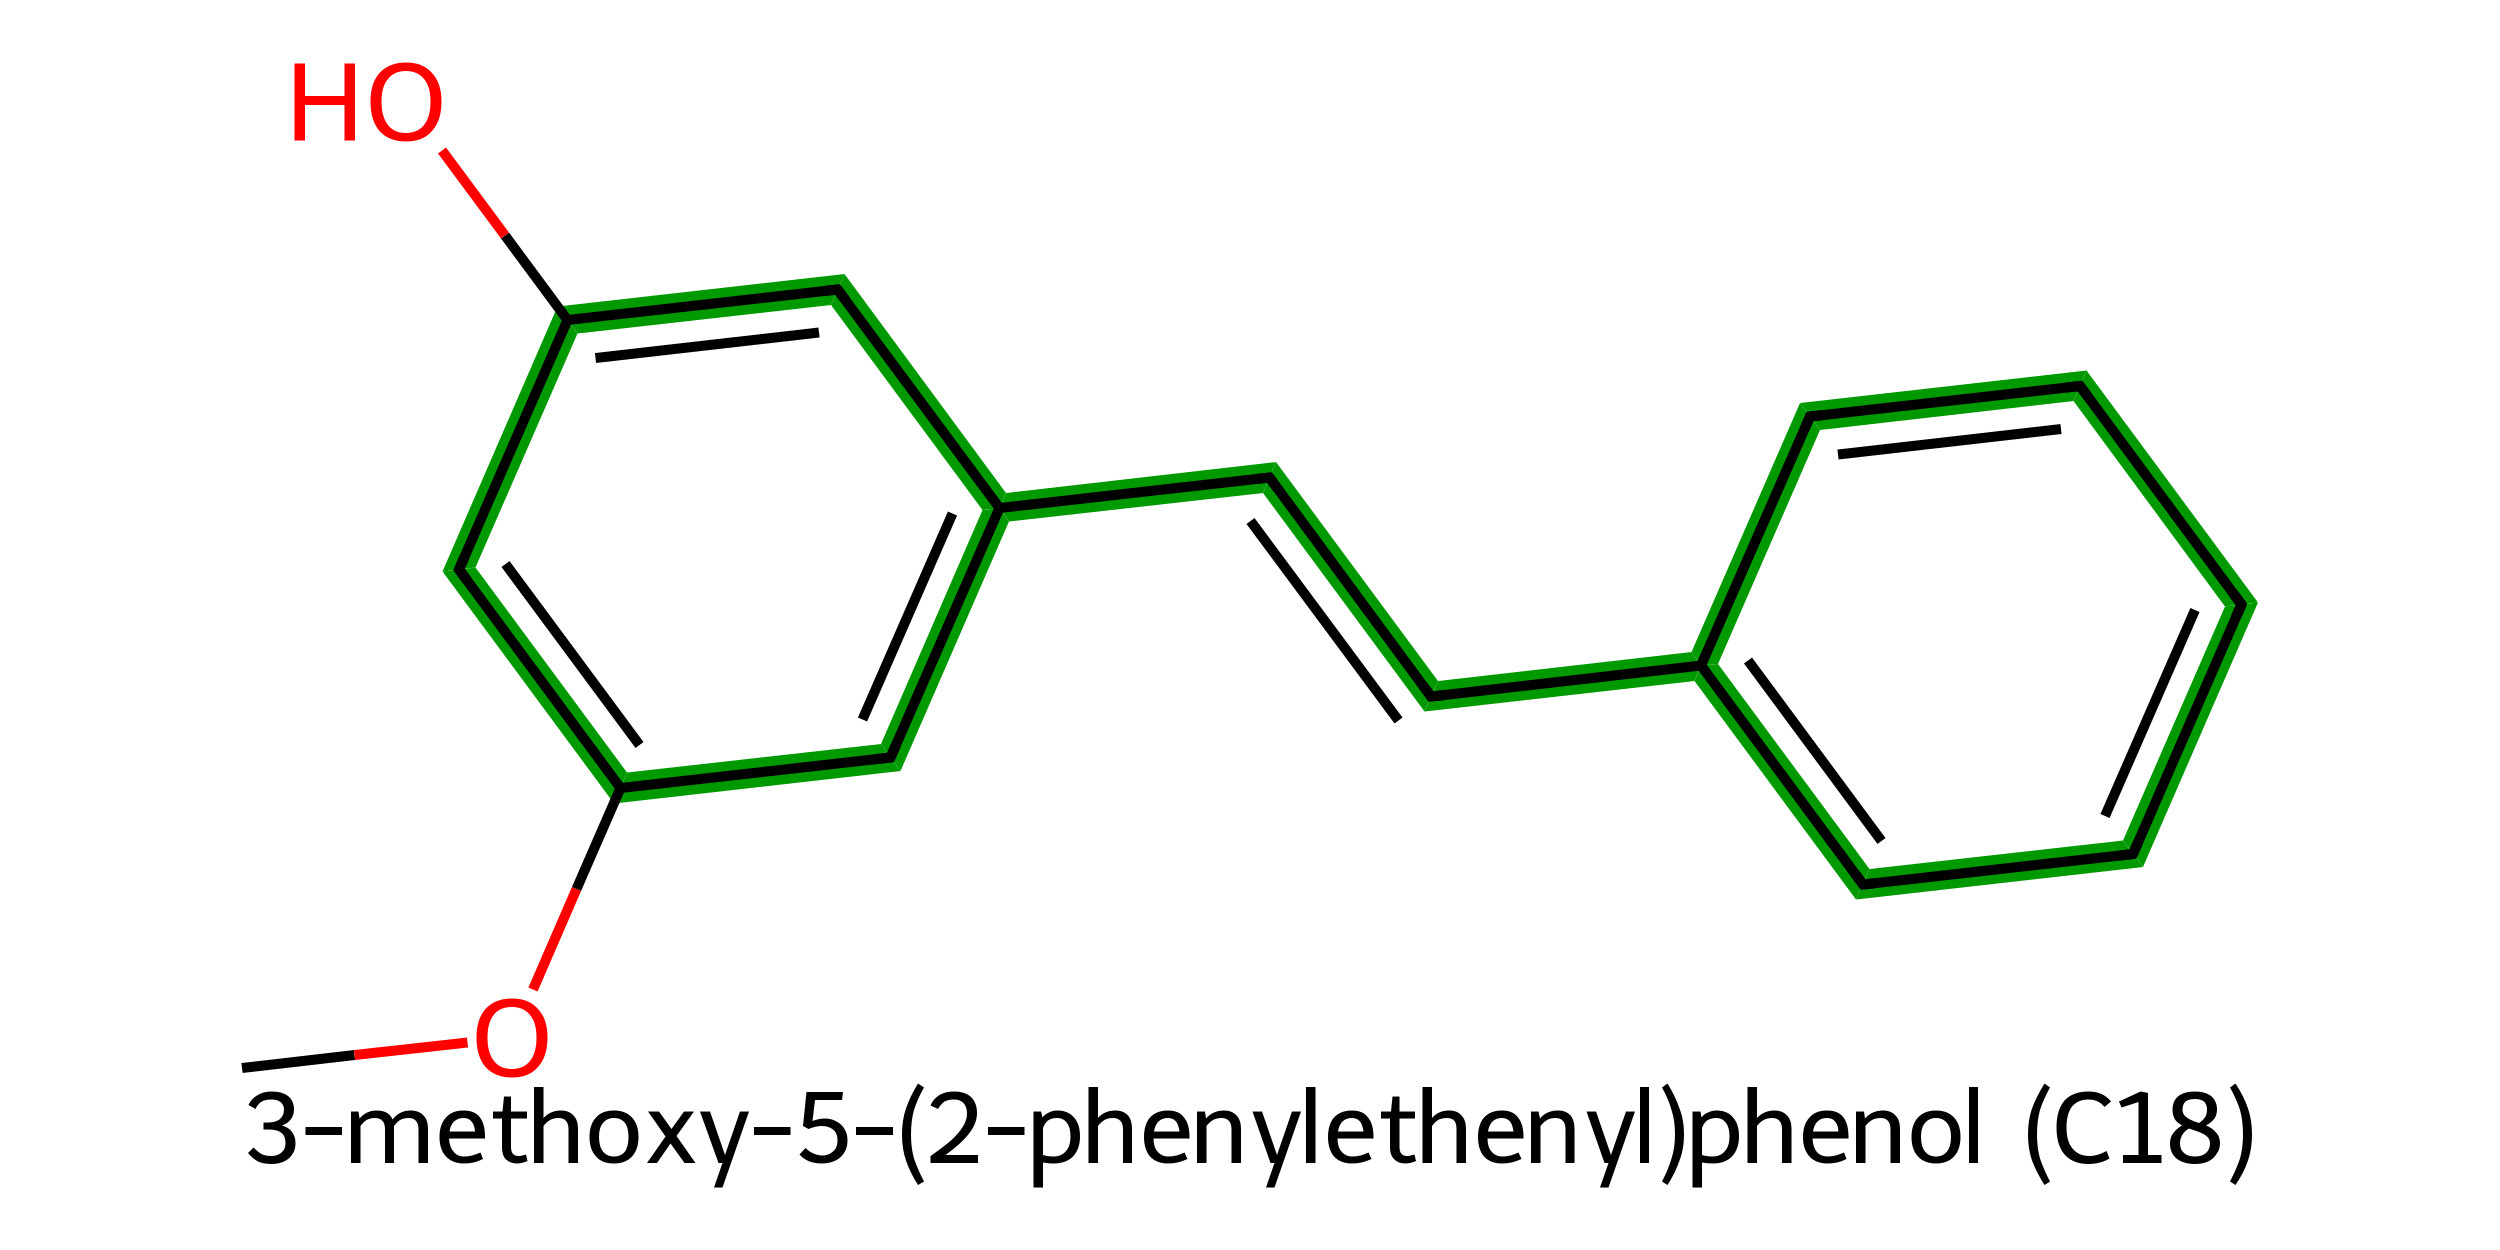 <?xml version='1.0' encoding='iso-8859-1'?>
<svg version='1.1' baseProfile='full'
              xmlns='http://www.w3.org/2000/svg'
                      xmlns:rdkit='http://www.rdkit.org/xml'
                      xmlns:xlink='http://www.w3.org/1999/xlink'
                  xml:space='preserve'
width='500px' height='250px' viewBox='0 0 500 250'>
<!-- END OF HEADER -->
<path class='bond-2 atom-2 atom-3' d='M 95.1,113.5 L 125.4,154.5 L 122.8,160.7 L 88.5,114.3 Z' style='fill:#009900;fill-rule:evenodd;fill-opacity:1;stroke:#009900;stroke-width:0.0px;stroke-linecap:butt;stroke-linejoin:miter;stroke-opacity:1;' />
<path class='bond-16 atom-2 atom-16' d='M 176.2,148.8 L 180.1,154.2 L 122.8,160.7 L 125.4,154.5 Z' style='fill:#009900;fill-rule:evenodd;fill-opacity:1;stroke:#009900;stroke-width:0.0px;stroke-linecap:butt;stroke-linejoin:miter;stroke-opacity:1;' />
<path class='bond-3 atom-3 atom-4' d='M 111.5,61.3 L 115.5,66.7 L 95.1,113.5 L 88.5,114.3 Z' style='fill:#009900;fill-rule:evenodd;fill-opacity:1;stroke:#009900;stroke-width:0.0px;stroke-linecap:butt;stroke-linejoin:miter;stroke-opacity:1;' />
<path class='bond-5 atom-4 atom-6' d='M 168.9,54.8 L 166.2,61.0 L 115.5,66.7 L 111.5,61.3 Z' style='fill:#009900;fill-rule:evenodd;fill-opacity:1;stroke:#009900;stroke-width:0.0px;stroke-linecap:butt;stroke-linejoin:miter;stroke-opacity:1;' />
<path class='bond-6 atom-6 atom-7' d='M 168.9,54.8 L 201.2,98.6 L 199.9,101.6 L 196.5,102.0 L 166.2,61.0 Z' style='fill:#009900;fill-rule:evenodd;fill-opacity:1;stroke:#009900;stroke-width:0.0px;stroke-linecap:butt;stroke-linejoin:miter;stroke-opacity:1;' />
<path class='bond-7 atom-7 atom-8' d='M 255.2,92.4 L 252.6,98.6 L 201.8,104.3 L 199.9,101.6 L 201.2,98.6 Z' style='fill:#009900;fill-rule:evenodd;fill-opacity:1;stroke:#009900;stroke-width:0.0px;stroke-linecap:butt;stroke-linejoin:miter;stroke-opacity:1;' />
<path class='bond-15 atom-7 atom-16' d='M 199.9,101.6 L 201.8,104.3 L 180.1,154.2 L 176.2,148.8 L 196.5,102.0 Z' style='fill:#009900;fill-rule:evenodd;fill-opacity:1;stroke:#009900;stroke-width:0.0px;stroke-linecap:butt;stroke-linejoin:miter;stroke-opacity:1;' />
<path class='bond-8 atom-8 atom-9' d='M 255.2,92.4 L 287.6,136.2 L 284.9,142.3 L 252.6,98.6 Z' style='fill:#009900;fill-rule:evenodd;fill-opacity:1;stroke:#009900;stroke-width:0.0px;stroke-linecap:butt;stroke-linejoin:miter;stroke-opacity:1;' />
<path class='bond-9 atom-9 atom-10' d='M 338.3,130.4 L 340.2,133.1 L 338.9,136.2 L 284.9,142.3 L 287.6,136.2 Z' style='fill:#009900;fill-rule:evenodd;fill-opacity:1;stroke:#009900;stroke-width:0.0px;stroke-linecap:butt;stroke-linejoin:miter;stroke-opacity:1;' />
<path class='bond-10 atom-10 atom-11' d='M 343.6,132.8 L 373.9,173.8 L 371.2,179.9 L 338.9,136.2 L 340.2,133.1 Z' style='fill:#009900;fill-rule:evenodd;fill-opacity:1;stroke:#009900;stroke-width:0.0px;stroke-linecap:butt;stroke-linejoin:miter;stroke-opacity:1;' />
<path class='bond-17 atom-10 atom-15' d='M 360.0,80.6 L 364.0,86.0 L 343.6,132.8 L 340.2,133.1 L 338.3,130.4 Z' style='fill:#009900;fill-rule:evenodd;fill-opacity:1;stroke:#009900;stroke-width:0.0px;stroke-linecap:butt;stroke-linejoin:miter;stroke-opacity:1;' />
<path class='bond-11 atom-11 atom-12' d='M 424.6,168.1 L 428.6,173.4 L 371.2,179.9 L 373.9,173.8 Z' style='fill:#009900;fill-rule:evenodd;fill-opacity:1;stroke:#009900;stroke-width:0.0px;stroke-linecap:butt;stroke-linejoin:miter;stroke-opacity:1;' />
<path class='bond-12 atom-12 atom-13' d='M 451.6,120.5 L 428.6,173.4 L 424.6,168.1 L 445.0,121.3 Z' style='fill:#009900;fill-rule:evenodd;fill-opacity:1;stroke:#009900;stroke-width:0.0px;stroke-linecap:butt;stroke-linejoin:miter;stroke-opacity:1;' />
<path class='bond-13 atom-13 atom-14' d='M 417.3,74.1 L 451.6,120.5 L 445.0,121.3 L 414.7,80.2 Z' style='fill:#009900;fill-rule:evenodd;fill-opacity:1;stroke:#009900;stroke-width:0.0px;stroke-linecap:butt;stroke-linejoin:miter;stroke-opacity:1;' />
<path class='bond-14 atom-14 atom-15' d='M 417.3,74.1 L 414.7,80.2 L 364.0,86.0 L 360.0,80.6 Z' style='fill:#009900;fill-rule:evenodd;fill-opacity:1;stroke:#009900;stroke-width:0.0px;stroke-linecap:butt;stroke-linejoin:miter;stroke-opacity:1;' />
<path class='bond-0 atom-0 atom-1' d='M 48.4,213.6 L 70.9,211.0' style='fill:none;fill-rule:evenodd;stroke:#000000;stroke-width:2.0px;stroke-linecap:butt;stroke-linejoin:miter;stroke-opacity:1' />
<path class='bond-0 atom-0 atom-1' d='M 70.9,211.0 L 93.5,208.5' style='fill:none;fill-rule:evenodd;stroke:#FF0000;stroke-width:2.0px;stroke-linecap:butt;stroke-linejoin:miter;stroke-opacity:1' />
<path class='bond-1 atom-1 atom-2' d='M 106.6,197.9 L 115.3,177.8' style='fill:none;fill-rule:evenodd;stroke:#FF0000;stroke-width:2.0px;stroke-linecap:butt;stroke-linejoin:miter;stroke-opacity:1' />
<path class='bond-1 atom-1 atom-2' d='M 115.3,177.8 L 124.1,157.6' style='fill:none;fill-rule:evenodd;stroke:#000000;stroke-width:2.0px;stroke-linecap:butt;stroke-linejoin:miter;stroke-opacity:1' />
<path class='bond-2 atom-2 atom-3' d='M 124.1,157.6 L 91.8,113.9' style='fill:none;fill-rule:evenodd;stroke:#000000;stroke-width:2.0px;stroke-linecap:butt;stroke-linejoin:miter;stroke-opacity:1' />
<path class='bond-2 atom-2 atom-3' d='M 127.9,149.0 L 101.1,112.8' style='fill:none;fill-rule:evenodd;stroke:#000000;stroke-width:2.0px;stroke-linecap:butt;stroke-linejoin:miter;stroke-opacity:1' />
<path class='bond-3 atom-3 atom-4' d='M 91.8,113.9 L 113.5,64.0' style='fill:none;fill-rule:evenodd;stroke:#000000;stroke-width:2.0px;stroke-linecap:butt;stroke-linejoin:miter;stroke-opacity:1' />
<path class='bond-4 atom-4 atom-5' d='M 113.5,64.0 L 101.0,47.1' style='fill:none;fill-rule:evenodd;stroke:#000000;stroke-width:2.0px;stroke-linecap:butt;stroke-linejoin:miter;stroke-opacity:1' />
<path class='bond-4 atom-4 atom-5' d='M 101.0,47.1 L 88.4,30.1' style='fill:none;fill-rule:evenodd;stroke:#FF0000;stroke-width:2.0px;stroke-linecap:butt;stroke-linejoin:miter;stroke-opacity:1' />
<path class='bond-5 atom-4 atom-6' d='M 113.5,64.0 L 167.5,57.9' style='fill:none;fill-rule:evenodd;stroke:#000000;stroke-width:2.0px;stroke-linecap:butt;stroke-linejoin:miter;stroke-opacity:1' />
<path class='bond-5 atom-4 atom-6' d='M 119.1,71.6 L 163.8,66.5' style='fill:none;fill-rule:evenodd;stroke:#000000;stroke-width:2.0px;stroke-linecap:butt;stroke-linejoin:miter;stroke-opacity:1' />
<path class='bond-6 atom-6 atom-7' d='M 167.5,57.9 L 199.9,101.6' style='fill:none;fill-rule:evenodd;stroke:#000000;stroke-width:2.0px;stroke-linecap:butt;stroke-linejoin:miter;stroke-opacity:1' />
<path class='bond-7 atom-7 atom-8' d='M 199.9,101.6 L 253.9,95.5' style='fill:none;fill-rule:evenodd;stroke:#000000;stroke-width:2.0px;stroke-linecap:butt;stroke-linejoin:miter;stroke-opacity:1' />
<path class='bond-8 atom-8 atom-9' d='M 253.9,95.5 L 286.2,139.3' style='fill:none;fill-rule:evenodd;stroke:#000000;stroke-width:2.0px;stroke-linecap:butt;stroke-linejoin:miter;stroke-opacity:1' />
<path class='bond-8 atom-8 atom-9' d='M 250.1,104.2 L 279.7,144.1' style='fill:none;fill-rule:evenodd;stroke:#000000;stroke-width:2.0px;stroke-linecap:butt;stroke-linejoin:miter;stroke-opacity:1' />
<path class='bond-9 atom-9 atom-10' d='M 286.2,139.3 L 340.2,133.1' style='fill:none;fill-rule:evenodd;stroke:#000000;stroke-width:2.0px;stroke-linecap:butt;stroke-linejoin:miter;stroke-opacity:1' />
<path class='bond-10 atom-10 atom-11' d='M 340.2,133.1 L 372.6,176.9' style='fill:none;fill-rule:evenodd;stroke:#000000;stroke-width:2.0px;stroke-linecap:butt;stroke-linejoin:miter;stroke-opacity:1' />
<path class='bond-10 atom-10 atom-11' d='M 349.6,132.1 L 376.3,168.2' style='fill:none;fill-rule:evenodd;stroke:#000000;stroke-width:2.0px;stroke-linecap:butt;stroke-linejoin:miter;stroke-opacity:1' />
<path class='bond-11 atom-11 atom-12' d='M 372.6,176.9 L 426.6,170.8' style='fill:none;fill-rule:evenodd;stroke:#000000;stroke-width:2.0px;stroke-linecap:butt;stroke-linejoin:miter;stroke-opacity:1' />
<path class='bond-12 atom-12 atom-13' d='M 426.6,170.8 L 448.3,120.9' style='fill:none;fill-rule:evenodd;stroke:#000000;stroke-width:2.0px;stroke-linecap:butt;stroke-linejoin:miter;stroke-opacity:1' />
<path class='bond-12 atom-12 atom-13' d='M 421.0,163.2 L 439.0,122.0' style='fill:none;fill-rule:evenodd;stroke:#000000;stroke-width:2.0px;stroke-linecap:butt;stroke-linejoin:miter;stroke-opacity:1' />
<path class='bond-13 atom-13 atom-14' d='M 448.3,120.9 L 416.0,77.2' style='fill:none;fill-rule:evenodd;stroke:#000000;stroke-width:2.0px;stroke-linecap:butt;stroke-linejoin:miter;stroke-opacity:1' />
<path class='bond-14 atom-14 atom-15' d='M 416.0,77.2 L 362.0,83.3' style='fill:none;fill-rule:evenodd;stroke:#000000;stroke-width:2.0px;stroke-linecap:butt;stroke-linejoin:miter;stroke-opacity:1' />
<path class='bond-14 atom-14 atom-15' d='M 412.2,85.8 L 367.6,90.9' style='fill:none;fill-rule:evenodd;stroke:#000000;stroke-width:2.0px;stroke-linecap:butt;stroke-linejoin:miter;stroke-opacity:1' />
<path class='bond-15 atom-7 atom-16' d='M 199.9,101.6 L 178.1,151.5' style='fill:none;fill-rule:evenodd;stroke:#000000;stroke-width:2.0px;stroke-linecap:butt;stroke-linejoin:miter;stroke-opacity:1' />
<path class='bond-15 atom-7 atom-16' d='M 190.5,102.7 L 172.5,143.9' style='fill:none;fill-rule:evenodd;stroke:#000000;stroke-width:2.0px;stroke-linecap:butt;stroke-linejoin:miter;stroke-opacity:1' />
<path class='bond-16 atom-16 atom-2' d='M 178.1,151.5 L 124.1,157.6' style='fill:none;fill-rule:evenodd;stroke:#000000;stroke-width:2.0px;stroke-linecap:butt;stroke-linejoin:miter;stroke-opacity:1' />
<path class='bond-17 atom-15 atom-10' d='M 362.0,83.3 L 340.2,133.1' style='fill:none;fill-rule:evenodd;stroke:#000000;stroke-width:2.0px;stroke-linecap:butt;stroke-linejoin:miter;stroke-opacity:1' />
<path d='M 93.4,116.1 L 91.8,113.9 L 92.9,111.4' style='fill:none;stroke:#000000;stroke-width:2.0px;stroke-linecap:butt;stroke-linejoin:miter;stroke-opacity:1;' />
<path d='M 164.8,58.2 L 167.5,57.9 L 169.2,60.1' style='fill:none;stroke:#000000;stroke-width:2.0px;stroke-linecap:butt;stroke-linejoin:miter;stroke-opacity:1;' />
<path d='M 251.2,95.8 L 253.9,95.5 L 255.5,97.7' style='fill:none;stroke:#000000;stroke-width:2.0px;stroke-linecap:butt;stroke-linejoin:miter;stroke-opacity:1;' />
<path d='M 284.6,137.1 L 286.2,139.3 L 288.9,139.0' style='fill:none;stroke:#000000;stroke-width:2.0px;stroke-linecap:butt;stroke-linejoin:miter;stroke-opacity:1;' />
<path d='M 371.0,174.7 L 372.6,176.9 L 375.3,176.6' style='fill:none;stroke:#000000;stroke-width:2.0px;stroke-linecap:butt;stroke-linejoin:miter;stroke-opacity:1;' />
<path d='M 423.9,171.1 L 426.6,170.8 L 427.7,168.3' style='fill:none;stroke:#000000;stroke-width:2.0px;stroke-linecap:butt;stroke-linejoin:miter;stroke-opacity:1;' />
<path d='M 447.2,123.4 L 448.3,120.9 L 446.7,118.7' style='fill:none;stroke:#000000;stroke-width:2.0px;stroke-linecap:butt;stroke-linejoin:miter;stroke-opacity:1;' />
<path d='M 417.6,79.3 L 416.0,77.2 L 413.3,77.5' style='fill:none;stroke:#000000;stroke-width:2.0px;stroke-linecap:butt;stroke-linejoin:miter;stroke-opacity:1;' />
<path d='M 364.7,83.0 L 362.0,83.3 L 360.9,85.8' style='fill:none;stroke:#000000;stroke-width:2.0px;stroke-linecap:butt;stroke-linejoin:miter;stroke-opacity:1;' />
<path d='M 179.2,149.0 L 178.1,151.5 L 175.4,151.8' style='fill:none;stroke:#000000;stroke-width:2.0px;stroke-linecap:butt;stroke-linejoin:miter;stroke-opacity:1;' />
<path class='atom-1' d='M 95.3 207.5
Q 95.3 203.8, 97.1 201.8
Q 99.0 199.7, 102.4 199.7
Q 105.8 199.7, 107.6 201.8
Q 109.5 203.8, 109.5 207.5
Q 109.5 211.3, 107.6 213.4
Q 105.8 215.5, 102.4 215.5
Q 99.0 215.5, 97.1 213.4
Q 95.3 211.3, 95.3 207.5
M 102.4 213.8
Q 104.7 213.8, 106.0 212.2
Q 107.3 210.6, 107.3 207.5
Q 107.3 204.5, 106.0 203.0
Q 104.7 201.4, 102.4 201.4
Q 100.0 201.4, 98.8 202.9
Q 97.5 204.5, 97.5 207.5
Q 97.5 210.6, 98.8 212.2
Q 100.0 213.8, 102.4 213.8
' fill='#FF0000'/>
<path class='atom-5' d='M 58.9 12.7
L 61.0 12.7
L 61.0 19.2
L 68.9 19.2
L 68.9 12.7
L 71.0 12.7
L 71.0 28.1
L 68.9 28.1
L 68.9 21.0
L 61.0 21.0
L 61.0 28.1
L 58.9 28.1
L 58.9 12.7
' fill='#FF0000'/>
<path class='atom-5' d='M 74.1 20.3
Q 74.1 16.6, 75.9 14.6
Q 77.8 12.5, 81.2 12.5
Q 84.6 12.5, 86.4 14.6
Q 88.3 16.6, 88.3 20.3
Q 88.3 24.1, 86.4 26.2
Q 84.6 28.3, 81.2 28.3
Q 77.8 28.3, 75.9 26.2
Q 74.1 24.1, 74.1 20.3
M 81.2 26.6
Q 83.5 26.6, 84.8 25.0
Q 86.1 23.4, 86.1 20.3
Q 86.1 17.3, 84.8 15.8
Q 83.5 14.2, 81.2 14.2
Q 78.8 14.2, 77.6 15.8
Q 76.3 17.3, 76.3 20.3
Q 76.3 23.4, 77.6 25.0
Q 78.8 26.6, 81.2 26.6
' fill='#FF0000'/>
<path class='legend' d='M 56.4 225.1
Q 57.8 225.5, 58.4 226.4
Q 59.1 227.3, 59.1 228.7
Q 59.1 229.9, 58.5 230.8
Q 57.9 231.8, 56.8 232.3
Q 55.7 232.8, 54.3 232.8
Q 52.7 232.8, 51.6 232.3
Q 50.5 231.7, 49.6 230.6
L 50.7 229.5
Q 51.6 230.4, 52.3 230.8
Q 53.1 231.2, 54.3 231.2
Q 55.5 231.2, 56.3 230.5
Q 57.1 229.8, 57.1 228.7
Q 57.1 227.2, 56.3 226.6
Q 55.5 225.9, 53.7 225.9
L 52.7 225.9
L 52.7 224.5
L 53.6 224.5
Q 55.2 224.5, 56.0 223.8
Q 56.8 223.1, 56.8 221.9
Q 56.8 221.0, 56.1 220.4
Q 55.4 219.9, 54.3 219.9
Q 53.1 219.9, 52.4 220.3
Q 51.6 220.7, 51.1 221.8
L 49.7 221.0
Q 50.2 219.8, 51.4 219.1
Q 52.6 218.3, 54.3 218.3
Q 56.4 218.3, 57.6 219.2
Q 58.8 220.2, 58.8 221.9
Q 58.8 223.0, 58.2 223.8
Q 57.6 224.7, 56.4 225.1
' fill='#000000'/>
<path class='legend' d='M 61.1 225.4
L 68.4 225.4
L 68.4 227.0
L 61.1 227.0
L 61.1 225.4
' fill='#000000'/>
<path class='legend' d='M 82.1 222.1
Q 83.8 222.1, 84.7 223.1
Q 85.6 224.0, 85.6 225.8
L 85.6 232.6
L 83.7 232.6
L 83.7 225.9
Q 83.7 224.7, 83.2 224.2
Q 82.8 223.6, 81.7 223.6
Q 80.8 223.6, 80.0 224.0
Q 79.3 224.5, 78.8 225.2
Q 78.8 225.4, 78.8 225.8
L 78.8 232.6
L 77.0 232.6
L 77.0 225.9
Q 77.0 224.7, 76.5 224.2
Q 76.0 223.6, 75.0 223.6
Q 74.1 223.6, 73.3 224.0
Q 72.6 224.5, 72.1 225.2
L 72.1 232.6
L 70.2 232.6
L 70.2 222.3
L 71.7 222.3
L 71.9 223.7
Q 73.3 222.1, 75.3 222.1
Q 77.8 222.1, 78.5 223.9
Q 79.9 222.1, 82.1 222.1
' fill='#000000'/>
<path class='legend' d='M 87.9 227.4
Q 87.9 224.9, 89.2 223.5
Q 90.4 222.1, 92.7 222.1
Q 95.0 222.1, 96.0 223.5
Q 97.0 224.8, 97.0 227.4
L 97.0 227.7
L 89.8 227.7
Q 89.9 229.4, 90.7 230.3
Q 91.4 231.3, 92.9 231.3
Q 93.7 231.3, 94.4 231.1
Q 95.2 230.9, 96.1 230.5
L 96.6 231.8
Q 95.6 232.3, 94.7 232.5
Q 93.8 232.7, 92.8 232.7
Q 90.5 232.7, 89.2 231.3
Q 87.9 229.9, 87.9 227.4
M 92.7 223.6
Q 91.6 223.6, 90.8 224.3
Q 90.1 225.0, 89.9 226.3
L 95.0 226.3
Q 94.9 224.9, 94.3 224.3
Q 93.8 223.6, 92.7 223.6
' fill='#000000'/>
<path class='legend' d='M 98.6 223.7
L 98.6 222.3
L 100.5 222.3
L 100.8 219.3
L 102.2 219.3
L 102.2 222.3
L 105.4 222.3
L 105.4 223.7
L 102.2 223.7
L 102.2 229.4
Q 102.2 231.2, 103.7 231.2
Q 104.3 231.2, 105.2 230.9
L 105.5 232.2
Q 104.4 232.7, 103.4 232.7
Q 102.1 232.7, 101.2 231.9
Q 100.4 231.1, 100.4 229.5
L 100.4 223.7
L 98.6 223.7
' fill='#000000'/>
<path class='legend' d='M 112.2 222.1
Q 113.8 222.1, 114.7 223.1
Q 115.6 224.0, 115.6 225.8
L 115.6 232.6
L 113.7 232.6
L 113.7 225.9
Q 113.7 224.7, 113.2 224.2
Q 112.8 223.6, 111.7 223.6
Q 110.8 223.6, 110.0 224.0
Q 109.2 224.5, 108.7 225.2
L 108.7 232.6
L 106.8 232.6
L 106.8 217.4
L 108.7 217.4
L 108.7 223.6
Q 110.1 222.1, 112.2 222.1
' fill='#000000'/>
<path class='legend' d='M 117.9 227.4
Q 117.9 224.9, 119.2 223.5
Q 120.4 222.1, 122.8 222.1
Q 125.1 222.1, 126.4 223.5
Q 127.7 224.9, 127.7 227.4
Q 127.7 229.9, 126.4 231.3
Q 125.1 232.7, 122.8 232.7
Q 120.4 232.7, 119.2 231.3
Q 117.9 229.9, 117.9 227.4
M 119.8 227.4
Q 119.8 229.3, 120.6 230.3
Q 121.4 231.3, 122.8 231.3
Q 124.2 231.3, 125.0 230.3
Q 125.7 229.3, 125.7 227.4
Q 125.7 225.5, 125.0 224.6
Q 124.2 223.6, 122.8 223.6
Q 121.4 223.6, 120.6 224.6
Q 119.8 225.5, 119.8 227.4
' fill='#000000'/>
<path class='legend' d='M 133.1 227.3
L 129.6 222.3
L 131.8 222.3
L 134.3 225.8
L 136.8 222.3
L 138.8 222.3
L 135.3 227.2
L 139.1 232.6
L 136.9 232.6
L 134.1 228.7
L 131.4 232.6
L 129.4 232.6
L 133.1 227.3
' fill='#000000'/>
<path class='legend' d='M 148.0 222.3
L 149.8 222.3
L 144.5 237.5
L 142.8 237.5
L 144.5 232.6
L 143.7 232.6
L 140.0 222.3
L 142.0 222.3
L 145.0 231.0
L 148.0 222.3
' fill='#000000'/>
<path class='legend' d='M 150.8 225.4
L 158.1 225.4
L 158.1 227.0
L 150.8 227.0
L 150.8 225.4
' fill='#000000'/>
<path class='legend' d='M 165.0 223.7
Q 166.3 223.7, 167.3 224.3
Q 168.3 224.8, 168.9 225.8
Q 169.5 226.8, 169.5 228.1
Q 169.5 229.6, 168.8 230.6
Q 168.1 231.7, 166.9 232.2
Q 165.7 232.7, 164.4 232.7
Q 163.1 232.7, 161.9 232.3
Q 160.7 231.8, 159.9 230.9
L 161.1 229.6
Q 161.8 230.3, 162.7 230.7
Q 163.6 231.1, 164.5 231.1
Q 165.7 231.1, 166.6 230.3
Q 167.5 229.6, 167.5 228.1
Q 167.5 226.6, 166.6 225.9
Q 165.7 225.2, 164.4 225.2
Q 163.1 225.2, 161.7 225.8
L 160.6 225.2
L 161.3 218.4
L 168.6 218.4
L 168.4 220.0
L 163.0 220.0
L 162.5 224.2
Q 163.8 223.7, 165.0 223.7
' fill='#000000'/>
<path class='legend' d='M 171.2 225.4
L 178.6 225.4
L 178.6 227.0
L 171.2 227.0
L 171.2 225.4
' fill='#000000'/>
<path class='legend' d='M 180.4 226.9
Q 180.4 224.0, 181.2 221.7
Q 182.0 219.3, 183.6 216.7
L 184.8 217.5
Q 183.5 219.8, 182.8 222.0
Q 182.2 224.1, 182.2 226.9
Q 182.2 229.6, 182.8 231.7
Q 183.5 233.8, 184.8 236.3
L 183.6 237.0
Q 182.0 234.5, 181.2 232.1
Q 180.4 229.8, 180.4 226.9
' fill='#000000'/>
<path class='legend' d='M 186.1 221.1
Q 186.6 219.8, 187.9 219.0
Q 189.1 218.3, 190.8 218.3
Q 193.0 218.3, 194.2 219.4
Q 195.4 220.6, 195.4 222.6
Q 195.4 224.7, 193.8 226.7
Q 192.3 228.7, 189.1 231.0
L 195.6 231.0
L 195.6 232.6
L 186.1 232.6
L 186.1 231.2
Q 188.7 229.4, 190.3 228.0
Q 191.8 226.6, 192.6 225.3
Q 193.4 224.0, 193.4 222.7
Q 193.4 221.4, 192.7 220.6
Q 192.0 219.9, 190.8 219.9
Q 189.7 219.9, 188.9 220.3
Q 188.2 220.8, 187.6 221.8
L 186.1 221.1
' fill='#000000'/>
<path class='legend' d='M 197.6 225.4
L 204.9 225.4
L 204.9 227.0
L 197.6 227.0
L 197.6 225.4
' fill='#000000'/>
<path class='legend' d='M 211.5 222.1
Q 213.6 222.1, 214.8 223.5
Q 216.0 224.8, 216.0 227.3
Q 216.0 229.8, 214.6 231.3
Q 213.2 232.7, 210.7 232.7
Q 209.6 232.7, 208.6 232.5
L 208.6 237.5
L 206.7 237.5
L 206.7 222.3
L 208.2 222.3
L 208.5 223.5
Q 209.0 222.8, 209.8 222.5
Q 210.5 222.1, 211.5 222.1
M 210.7 231.3
Q 212.3 231.3, 213.2 230.2
Q 214.1 229.2, 214.1 227.3
Q 214.1 225.5, 213.4 224.6
Q 212.7 223.6, 211.4 223.6
Q 210.3 223.6, 209.6 224.1
Q 208.9 224.7, 208.6 225.6
L 208.6 231.0
Q 209.6 231.3, 210.7 231.3
' fill='#000000'/>
<path class='legend' d='M 223.1 222.1
Q 224.7 222.1, 225.6 223.1
Q 226.4 224.0, 226.4 225.8
L 226.4 232.6
L 224.6 232.6
L 224.6 225.9
Q 224.6 224.7, 224.1 224.2
Q 223.6 223.6, 222.6 223.6
Q 221.6 223.6, 220.9 224.0
Q 220.1 224.5, 219.6 225.2
L 219.6 232.6
L 217.7 232.6
L 217.7 217.4
L 219.6 217.4
L 219.6 223.6
Q 220.9 222.1, 223.1 222.1
' fill='#000000'/>
<path class='legend' d='M 228.8 227.4
Q 228.8 224.9, 230.0 223.5
Q 231.3 222.1, 233.6 222.1
Q 235.8 222.1, 236.8 223.5
Q 237.9 224.8, 237.9 227.4
L 237.9 227.7
L 230.7 227.7
Q 230.7 229.4, 231.5 230.3
Q 232.3 231.3, 233.7 231.3
Q 234.5 231.3, 235.3 231.1
Q 236.0 230.9, 236.9 230.5
L 237.5 231.8
Q 236.4 232.3, 235.5 232.5
Q 234.6 232.7, 233.6 232.7
Q 231.3 232.7, 230.0 231.3
Q 228.8 229.9, 228.8 227.4
M 233.6 223.6
Q 232.4 223.6, 231.7 224.3
Q 231.0 225.0, 230.8 226.3
L 235.9 226.3
Q 235.7 224.9, 235.2 224.3
Q 234.6 223.6, 233.6 223.6
' fill='#000000'/>
<path class='legend' d='M 244.8 222.1
Q 246.4 222.1, 247.3 223.1
Q 248.2 224.0, 248.2 225.8
L 248.2 232.6
L 246.3 232.6
L 246.3 225.9
Q 246.3 224.7, 245.8 224.2
Q 245.3 223.6, 244.3 223.6
Q 243.4 223.6, 242.6 224.0
Q 241.8 224.5, 241.3 225.2
L 241.3 232.6
L 239.4 232.6
L 239.4 222.3
L 241.0 222.3
L 241.2 223.7
Q 242.6 222.1, 244.8 222.1
' fill='#000000'/>
<path class='legend' d='M 258.4 222.3
L 260.2 222.3
L 254.9 237.5
L 253.2 237.5
L 254.9 232.6
L 254.1 232.6
L 250.5 222.3
L 252.4 222.3
L 255.4 231.0
L 258.4 222.3
' fill='#000000'/>
<path class='legend' d='M 261.2 217.4
L 263.1 217.4
L 263.1 232.6
L 261.2 232.6
L 261.2 217.4
' fill='#000000'/>
<path class='legend' d='M 265.6 227.4
Q 265.6 224.9, 266.8 223.5
Q 268.1 222.1, 270.4 222.1
Q 272.6 222.1, 273.6 223.5
Q 274.7 224.8, 274.7 227.4
L 274.7 227.7
L 267.5 227.7
Q 267.5 229.4, 268.3 230.3
Q 269.1 231.3, 270.5 231.3
Q 271.3 231.3, 272.1 231.1
Q 272.8 230.9, 273.7 230.5
L 274.3 231.8
Q 273.2 232.3, 272.3 232.5
Q 271.4 232.7, 270.4 232.7
Q 268.1 232.7, 266.8 231.3
Q 265.6 229.9, 265.6 227.4
M 270.4 223.6
Q 269.2 223.6, 268.5 224.3
Q 267.8 225.0, 267.6 226.3
L 272.7 226.3
Q 272.5 224.9, 272.0 224.3
Q 271.4 223.6, 270.4 223.6
' fill='#000000'/>
<path class='legend' d='M 276.2 223.7
L 276.2 222.3
L 278.2 222.3
L 278.5 219.3
L 279.9 219.3
L 279.9 222.3
L 283.0 222.3
L 283.0 223.7
L 279.9 223.7
L 279.9 229.4
Q 279.9 231.2, 281.4 231.2
Q 282.0 231.2, 282.9 230.9
L 283.2 232.2
Q 282.1 232.7, 281.1 232.7
Q 279.7 232.7, 278.9 231.9
Q 278.0 231.1, 278.0 229.5
L 278.0 223.7
L 276.2 223.7
' fill='#000000'/>
<path class='legend' d='M 289.8 222.1
Q 291.5 222.1, 292.3 223.1
Q 293.2 224.0, 293.2 225.8
L 293.2 232.6
L 291.3 232.6
L 291.3 225.9
Q 291.3 224.7, 290.9 224.2
Q 290.4 223.6, 289.4 223.6
Q 288.4 223.6, 287.6 224.0
Q 286.9 224.5, 286.4 225.2
L 286.4 232.6
L 284.5 232.6
L 284.5 217.4
L 286.4 217.4
L 286.4 223.6
Q 287.7 222.1, 289.8 222.1
' fill='#000000'/>
<path class='legend' d='M 295.6 227.4
Q 295.6 224.9, 296.8 223.5
Q 298.1 222.1, 300.4 222.1
Q 302.6 222.1, 303.6 223.5
Q 304.7 224.8, 304.7 227.4
L 304.7 227.7
L 297.5 227.7
Q 297.5 229.4, 298.3 230.3
Q 299.1 231.3, 300.5 231.3
Q 301.3 231.3, 302.1 231.1
Q 302.8 230.9, 303.7 230.5
L 304.3 231.8
Q 303.2 232.3, 302.3 232.5
Q 301.4 232.7, 300.4 232.7
Q 298.1 232.7, 296.8 231.3
Q 295.6 229.9, 295.6 227.4
M 300.4 223.6
Q 299.2 223.6, 298.5 224.3
Q 297.8 225.0, 297.6 226.3
L 302.7 226.3
Q 302.5 224.9, 302.0 224.3
Q 301.4 223.6, 300.4 223.6
' fill='#000000'/>
<path class='legend' d='M 311.6 222.1
Q 313.2 222.1, 314.1 223.1
Q 314.9 224.0, 314.9 225.8
L 314.9 232.6
L 313.1 232.6
L 313.1 225.9
Q 313.1 224.7, 312.6 224.2
Q 312.1 223.6, 311.1 223.6
Q 310.1 223.6, 309.4 224.0
Q 308.6 224.5, 308.1 225.2
L 308.1 232.6
L 306.2 232.6
L 306.2 222.3
L 307.7 222.3
L 308.0 223.7
Q 309.3 222.1, 311.6 222.1
' fill='#000000'/>
<path class='legend' d='M 325.2 222.3
L 327.0 222.3
L 321.7 237.5
L 320.0 237.5
L 321.7 232.6
L 320.9 232.6
L 317.3 222.3
L 319.2 222.3
L 322.2 231.0
L 325.2 222.3
' fill='#000000'/>
<path class='legend' d='M 328.0 217.4
L 329.8 217.4
L 329.8 232.6
L 328.0 232.6
L 328.0 217.4
' fill='#000000'/>
<path class='legend' d='M 336.8 226.9
Q 336.8 229.8, 335.9 232.1
Q 335.1 234.5, 333.5 237.0
L 332.4 236.3
Q 333.7 233.8, 334.3 231.7
Q 335.0 229.6, 335.0 226.9
Q 335.0 224.1, 334.3 222.0
Q 333.7 219.8, 332.4 217.5
L 333.5 216.7
Q 335.1 219.3, 335.9 221.7
Q 336.8 224.0, 336.8 226.9
' fill='#000000'/>
<path class='legend' d='M 343.3 222.1
Q 345.5 222.1, 346.6 223.5
Q 347.8 224.8, 347.8 227.3
Q 347.8 229.8, 346.4 231.3
Q 345.0 232.7, 342.6 232.7
Q 341.4 232.7, 340.4 232.5
L 340.4 237.5
L 338.5 237.5
L 338.5 222.3
L 340.1 222.3
L 340.3 223.5
Q 340.8 222.8, 341.6 222.5
Q 342.4 222.1, 343.3 222.1
M 342.5 231.3
Q 344.1 231.3, 345.0 230.2
Q 345.9 229.2, 345.9 227.3
Q 345.9 225.5, 345.2 224.6
Q 344.5 223.6, 343.2 223.6
Q 342.2 223.6, 341.4 224.1
Q 340.7 224.7, 340.4 225.6
L 340.4 231.0
Q 341.4 231.3, 342.5 231.3
' fill='#000000'/>
<path class='legend' d='M 354.9 222.1
Q 356.5 222.1, 357.4 223.1
Q 358.3 224.0, 358.3 225.8
L 358.3 232.6
L 356.4 232.6
L 356.4 225.9
Q 356.4 224.7, 355.9 224.2
Q 355.5 223.6, 354.4 223.6
Q 353.5 223.6, 352.7 224.0
Q 351.9 224.5, 351.4 225.2
L 351.4 232.6
L 349.5 232.6
L 349.5 217.4
L 351.4 217.4
L 351.4 223.6
Q 352.8 222.1, 354.9 222.1
' fill='#000000'/>
<path class='legend' d='M 360.6 227.4
Q 360.6 224.9, 361.9 223.5
Q 363.1 222.1, 365.4 222.1
Q 367.7 222.1, 368.7 223.5
Q 369.7 224.8, 369.7 227.4
L 369.7 227.7
L 362.5 227.7
Q 362.6 229.4, 363.3 230.3
Q 364.1 231.3, 365.6 231.3
Q 366.4 231.3, 367.1 231.1
Q 367.9 230.9, 368.8 230.5
L 369.3 231.8
Q 368.3 232.3, 367.4 232.5
Q 366.4 232.7, 365.5 232.7
Q 363.2 232.7, 361.9 231.3
Q 360.6 229.9, 360.6 227.4
M 365.4 223.6
Q 364.2 223.6, 363.5 224.3
Q 362.8 225.0, 362.6 226.3
L 367.7 226.3
Q 367.6 224.9, 367.0 224.3
Q 366.5 223.6, 365.4 223.6
' fill='#000000'/>
<path class='legend' d='M 376.6 222.1
Q 378.2 222.1, 379.1 223.1
Q 380.0 224.0, 380.0 225.8
L 380.0 232.6
L 378.1 232.6
L 378.1 225.9
Q 378.1 224.7, 377.6 224.2
Q 377.2 223.6, 376.1 223.6
Q 375.2 223.6, 374.4 224.0
Q 373.6 224.5, 373.1 225.2
L 373.1 232.6
L 371.2 232.6
L 371.2 222.3
L 372.8 222.3
L 373.0 223.7
Q 374.4 222.1, 376.6 222.1
' fill='#000000'/>
<path class='legend' d='M 382.3 227.4
Q 382.3 224.9, 383.6 223.5
Q 384.9 222.1, 387.2 222.1
Q 389.5 222.1, 390.8 223.5
Q 392.1 224.9, 392.1 227.4
Q 392.1 229.9, 390.8 231.3
Q 389.5 232.7, 387.2 232.7
Q 384.9 232.7, 383.6 231.3
Q 382.3 229.9, 382.3 227.4
M 384.2 227.4
Q 384.2 229.3, 385.0 230.3
Q 385.8 231.3, 387.2 231.3
Q 388.6 231.3, 389.4 230.3
Q 390.2 229.3, 390.2 227.4
Q 390.2 225.5, 389.4 224.6
Q 388.6 223.6, 387.2 223.6
Q 385.8 223.6, 385.0 224.6
Q 384.2 225.5, 384.2 227.4
' fill='#000000'/>
<path class='legend' d='M 393.8 217.4
L 395.6 217.4
L 395.6 232.6
L 393.8 232.6
L 393.8 217.4
' fill='#000000'/>
<path class='legend' d='' fill='#000000'/>
<path class='legend' d='M 405.6 226.9
Q 405.6 224.0, 406.4 221.7
Q 407.3 219.3, 408.9 216.7
L 410.0 217.5
Q 408.7 219.8, 408.0 222.0
Q 407.4 224.1, 407.4 226.9
Q 407.4 229.6, 408.0 231.7
Q 408.7 233.8, 410.0 236.3
L 408.9 237.0
Q 407.3 234.5, 406.4 232.1
Q 405.6 229.8, 405.6 226.9
' fill='#000000'/>
<path class='legend' d='M 411.3 225.5
Q 411.3 222.0, 412.9 220.1
Q 414.6 218.3, 417.7 218.3
Q 420.6 218.3, 422.2 220.3
L 420.9 221.4
Q 419.7 219.9, 417.7 219.9
Q 415.6 219.9, 414.4 221.3
Q 413.3 222.8, 413.3 225.5
Q 413.3 228.3, 414.5 229.7
Q 415.7 231.2, 417.9 231.2
Q 419.5 231.2, 421.3 230.2
L 421.9 231.7
Q 421.1 232.2, 420.0 232.5
Q 418.9 232.8, 417.7 232.8
Q 414.6 232.8, 412.9 230.9
Q 411.3 229.0, 411.3 225.5
' fill='#000000'/>
<path class='legend' d='M 424.6 231.0
L 427.7 231.0
L 427.7 220.4
L 424.3 221.5
L 423.8 220.3
L 428.1 218.3
L 429.6 218.6
L 429.6 231.0
L 432.3 231.0
L 432.3 232.6
L 424.6 232.6
L 424.6 231.0
' fill='#000000'/>
<path class='legend' d='M 441.2 225.1
Q 442.5 225.6, 443.2 226.5
Q 444.0 227.3, 444.0 228.7
Q 444.0 229.9, 443.3 230.8
Q 442.7 231.8, 441.6 232.3
Q 440.5 232.8, 439.0 232.8
Q 436.7 232.8, 435.3 231.7
Q 434.0 230.6, 434.0 228.7
Q 434.0 227.5, 434.6 226.7
Q 435.2 225.8, 436.4 225.1
Q 435.5 224.6, 435.0 223.9
Q 434.5 223.1, 434.5 221.9
Q 434.5 220.2, 435.7 219.2
Q 436.9 218.3, 439.0 218.3
Q 441.0 218.3, 442.2 219.2
Q 443.4 220.2, 443.4 221.9
Q 443.4 222.9, 442.9 223.7
Q 442.3 224.5, 441.2 225.1
M 439.0 219.8
Q 437.8 219.8, 437.1 220.3
Q 436.5 220.9, 436.5 221.9
Q 436.5 222.6, 436.9 223.1
Q 437.4 223.6, 438.0 223.9
Q 438.6 224.2, 439.8 224.6
Q 440.7 224.0, 441.1 223.3
Q 441.4 222.7, 441.4 221.9
Q 441.4 220.9, 440.8 220.3
Q 440.1 219.8, 439.0 219.8
M 439.0 231.3
Q 440.4 231.3, 441.2 230.6
Q 442.0 229.9, 442.0 228.7
Q 442.0 227.9, 441.5 227.4
Q 441.1 227.0, 440.5 226.7
Q 439.9 226.4, 438.7 226.0
L 437.8 225.7
Q 436.8 226.3, 436.4 227.1
Q 436.0 227.8, 436.0 228.7
Q 436.0 229.9, 436.8 230.6
Q 437.6 231.3, 439.0 231.3
' fill='#000000'/>
<path class='legend' d='M 450.4 226.9
Q 450.4 229.8, 449.6 232.1
Q 448.8 234.5, 447.1 237.0
L 446.0 236.3
Q 447.3 233.8, 448.0 231.7
Q 448.6 229.6, 448.6 226.9
Q 448.6 224.1, 448.0 222.0
Q 447.3 219.8, 446.0 217.5
L 447.1 216.7
Q 448.8 219.3, 449.6 221.7
Q 450.4 224.0, 450.4 226.9
' fill='#000000'/>
</svg>
